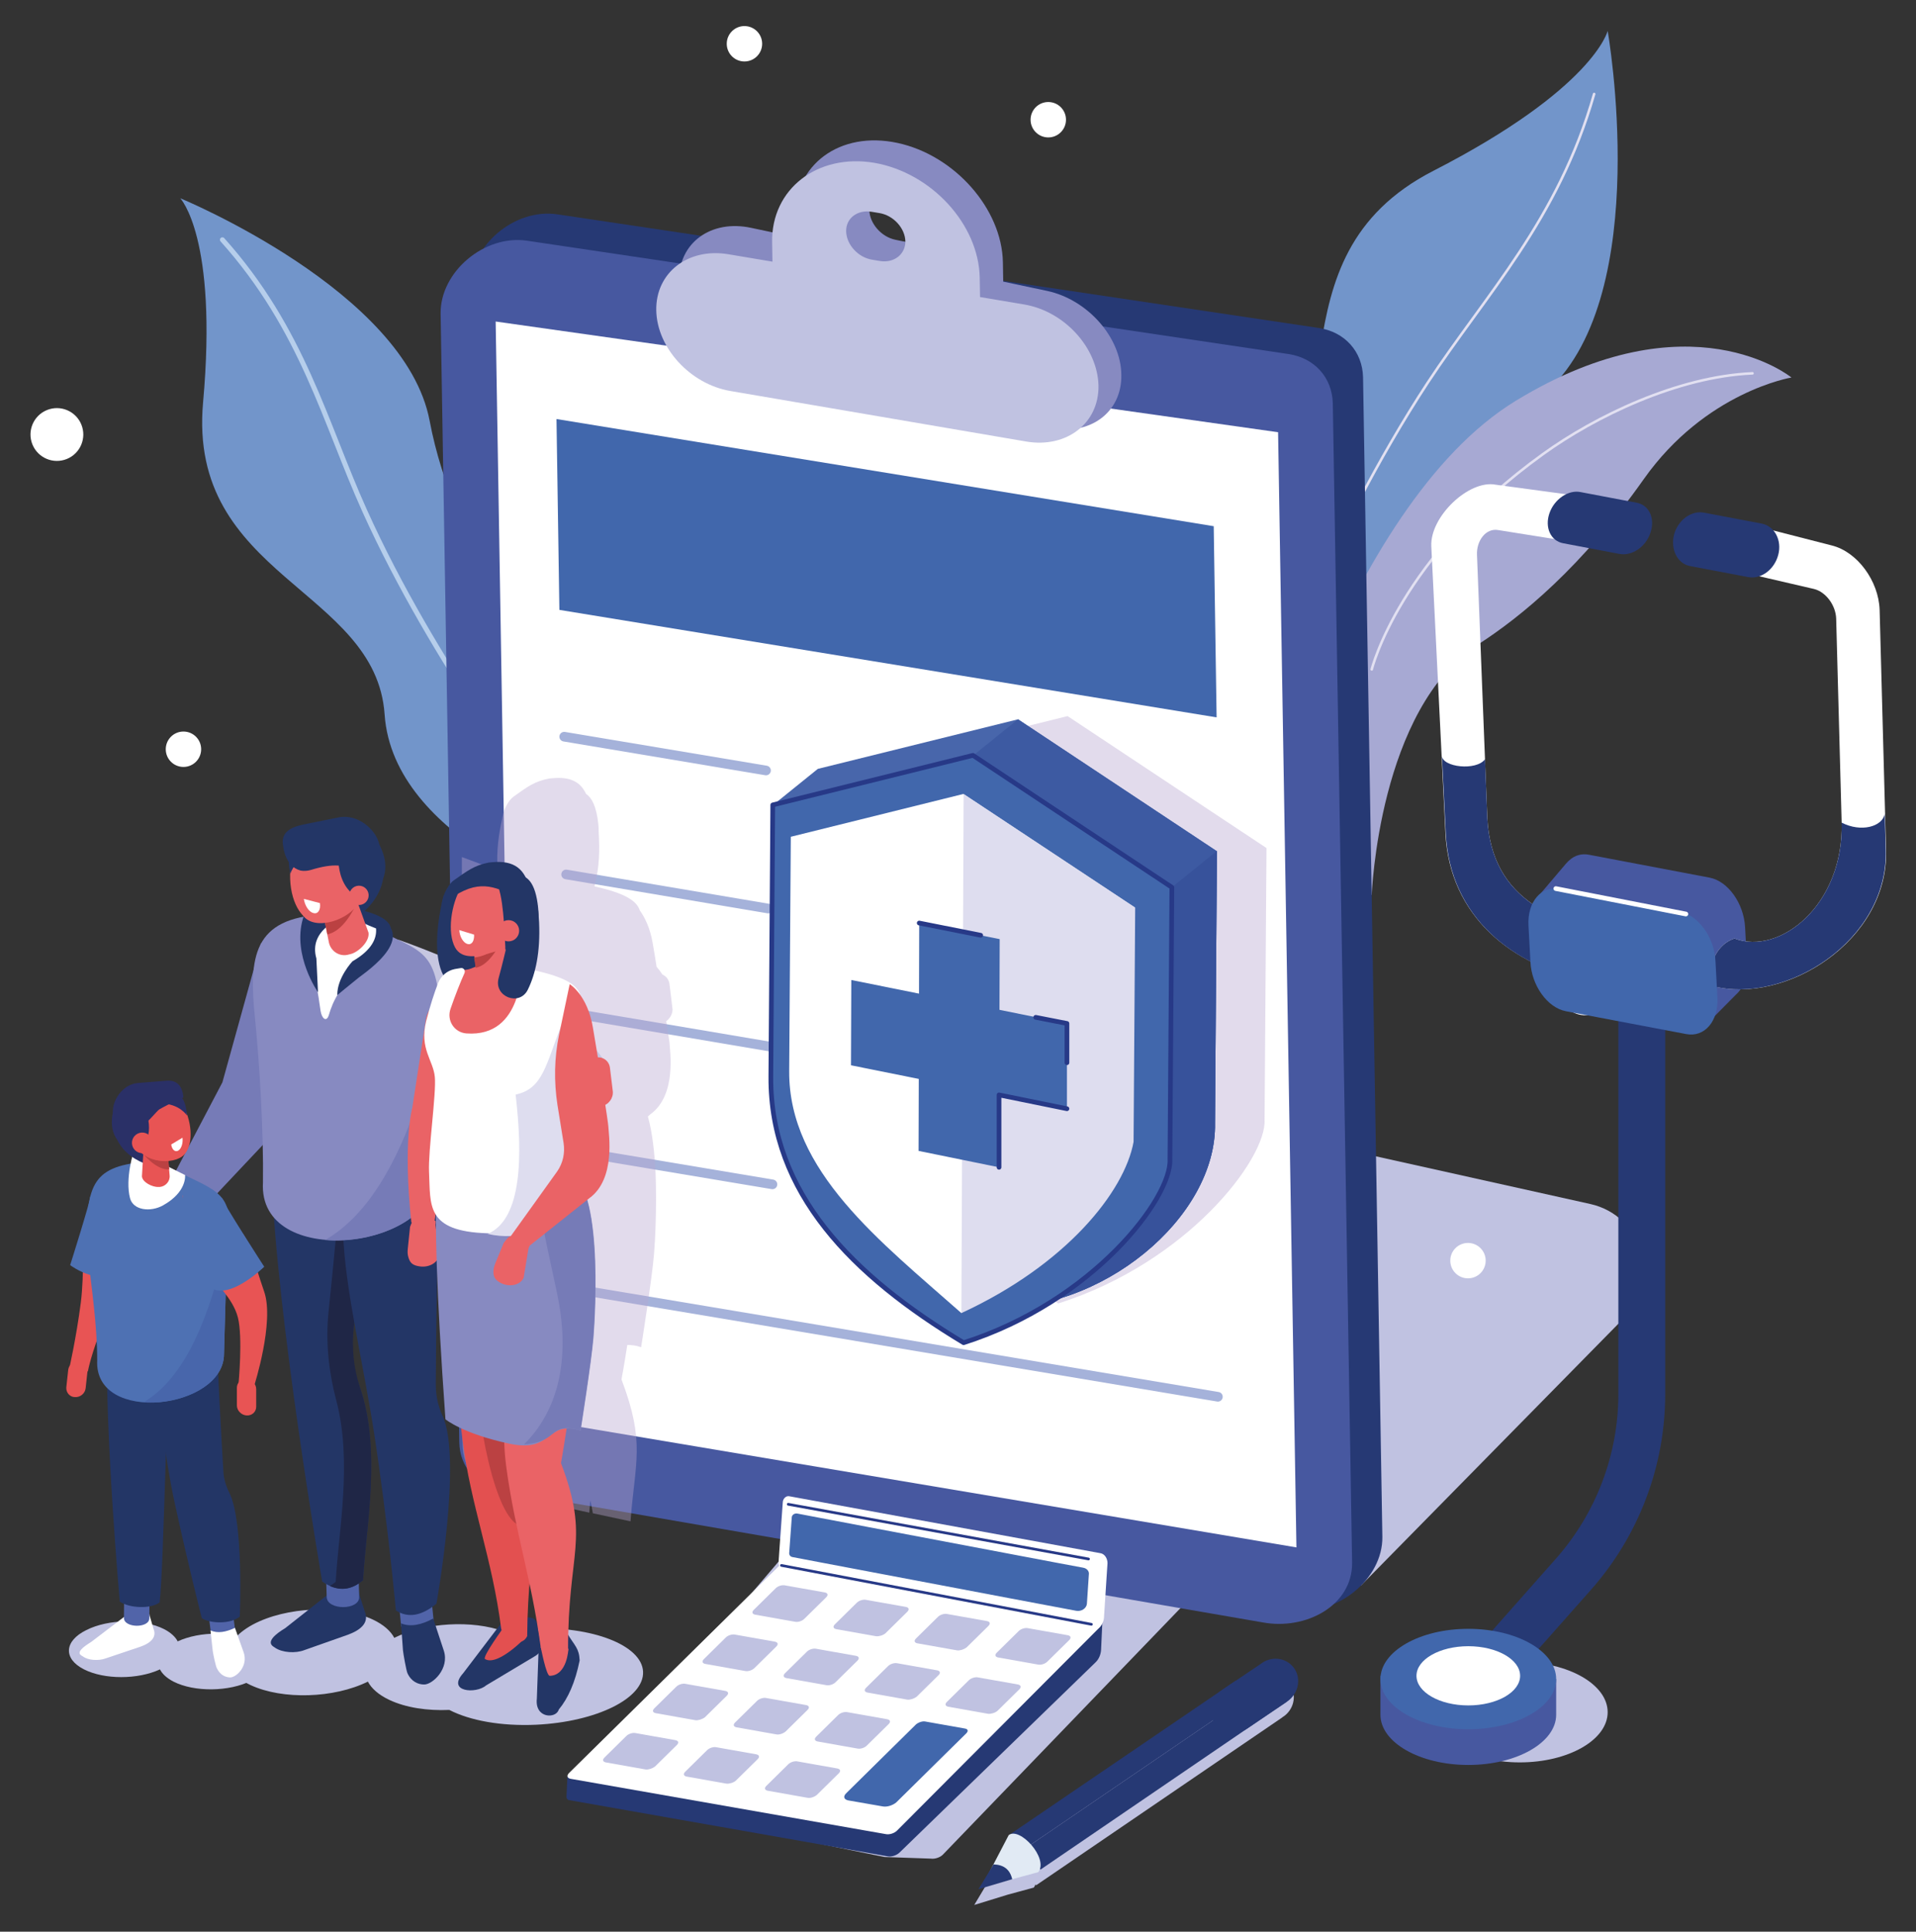 <?xml version="1.0" encoding="utf-8"?>
<!-- Generator: Adobe Illustrator 24.2.1, SVG Export Plug-In . SVG Version: 6.00 Build 0)  -->
<svg version="1.1" id="Layer_1" xmlns="http://www.w3.org/2000/svg" xmlns:xlink="http://www.w3.org/1999/xlink" x="0px" y="0px"
	 width="595.3px" height="600.2px" viewBox="0 0 595.3 600.2" style="enable-background:new 0 0 595.3 600.2;" xml:space="preserve"
	>
<rect x="0" y="0" width="595.3" height="600.2" fill="#333333" stroke="none"/>
<style type="text/css">
	.st0{fill:#C0C2E1;}
	.st1{fill:#7295CA;}
	.st2{fill:none;stroke:#B6CEEB;stroke-width:1.532;stroke-linecap:round;stroke-linejoin:round;stroke-miterlimit:10;}
	.st3{fill:none;stroke:#E2E0F1;stroke-width:0.793;stroke-linecap:round;stroke-linejoin:round;stroke-miterlimit:10;}
	.st4{fill:#A7A9D3;}
	.st5{fill:#263974;}
	.st6{fill:#4758A0;}
	.st7{fill:#FFFFFF;}
	.st8{fill:#878AC1;}
	.st9{fill:#4167AC;}
	.st10{fill:none;stroke:#A5B2DA;stroke-width:2.995;stroke-linecap:round;stroke-linejoin:round;stroke-miterlimit:10;}
	.st11{opacity:0.4;fill:#B7A6CF;}
	.st12{fill:#4866AB;}
	.st13{fill:#3D5AA2;}
	.st14{fill:#37529B;}
	.st15{fill:none;stroke:#273987;stroke-width:1.456;stroke-linecap:round;stroke-linejoin:round;stroke-miterlimit:10;}
	.st16{fill:#DEDDEF;}
	.st17{fill:#E1EAF4;}
	.st18{fill:#767BB7;}
	.st19{fill:#C6C6E1;}
	.st20{fill:#233666;}
	.st21{fill:#5164A9;}
	.st22{fill:#1F2646;}
	.st23{fill:#EA6366;}
	.st24{fill:#BB4142;}
	.st25{fill:#E35050;}
	.st26{fill:#E85454;}
	.st27{fill:#4E71B3;}
	.st28{fill:#2A3067;}
	.st29{fill:none;stroke:#263974;stroke-width:14.561;stroke-linecap:round;stroke-linejoin:round;stroke-miterlimit:10;}
	.st30{fill:none;stroke:#273987;stroke-width:0.833;stroke-linecap:round;stroke-linejoin:round;stroke-miterlimit:10;}
	.st31{fill:none;stroke:#FFFFFF;stroke-width:1.456;stroke-linecap:round;stroke-linejoin:round;stroke-miterlimit:10;}
</style>
<path class="st0" d="M289.2,577.5l-14.4-0.5l-87.7-17.9c-1.3-0.2,0.5-10.4,1.5-11.4l58-68c0.9-1,2.7-1.6,4-1.4l116.5,18.3
	c1.3,0.2,1.6,1.2,0.6,2.1l-74.5,77.3C292.3,577.1,290.5,577.7,289.2,577.5z"/>
<path class="st0" d="M422.9,492.6l81.9-83.3c11.4-11.9,5.4-31.6-10.7-35.2l-232-51.6L422.9,492.6z"/>
<path class="st1" d="M180.6,279.9c0,0-58.4-18.7-61.1-57.9c-2.7-39.2-61.3-42.7-56.4-97C67.7,73.7,56,61.6,56,61.6
	s69.9,28.8,77.5,69.2c7.6,40.4,35.7,73.6,39.6,92.2c3.9,18.6,36.2,62.3,36.2,62.3L180.6,279.9z"/>
<path class="st2" d="M168.6,249.7c0,0-33.6-42.9-55.3-91c-12.4-27.5-19.2-56.3-44.2-84.2"/>
<path class="st1" d="M371.4,251.4c0,0-16.8-64.6,17.6-89.9c34.4-25.3,3.6-81.3,56.3-108.4c49.9-25.6,54.2-43.5,54.2-43.5
	s14.3,81.1-18.4,111.6c-32.7,30.5-46.9,75.7-61.7,90.1s-36.2,69.6-36.2,69.6L371.4,251.4z"/>
<path class="st3" d="M392.2,222.8c0,0,19.9-55.8,51.4-103.9c18.1-27.5,40.5-50.5,51.7-89.7"/>
<path class="st4" d="M389.5,267.5c0,0,27.3-110,81.5-143c54.2-33,85.6-7.2,85.6-7.2s-26.7,4.4-45.9,31.6
	c-19.2,27.2-37.9,42.6-51.4,51.3c-31,19.9-33.1,77.9-33.1,77.9L389.5,267.5z"/>
<path class="st3" d="M426.2,208c0,0,8.5-34.7,53.2-66.9c16.2-11.7,41.8-24.1,65.1-25.1"/>
<path class="st5" d="M401.8,499.9l-236.7-44.9c-7.7-1.5-12.9-7.5-13-15.1l-5.8-350.6c-0.2-13,13.6-24.7,26.9-22.7l236.5,35.3
	c8.1,1.2,13.6,7.3,13.8,15.3l6,360.3C429.7,490.6,415.3,502.4,401.8,499.9z"/>
<path class="st6" d="M392.3,504.1l-236.6-40.9c-7.7-1.5-12.9-7.5-13-15.1l-5.8-350.6c-0.2-13,13.6-24.7,26.9-22.7L400.3,110
	c8.1,1.2,13.6,7.3,13.8,15.3l6,360.3C420.2,498.9,405.7,506.6,392.3,504.1z"/>
<polygon class="st7" points="402.8,480.8 159.6,439.9 154,99.9 397.1,134.3 "/>
<path class="st8" d="M325.4,90.4l-13.7-2.9l-0.1-6c-0.3-16.6-15-33.3-32.8-37.1h0c-17.8-3.8-32.1,6.7-31.8,23.3l0.1,6l-13.7-2.9
	c-12.5-2.7-22.6,4.7-22.4,16.4v0c0.2,11.7,10.6,23.4,23.1,26.1l91.9,19.6c12.5,2.7,22.6-4.7,22.4-16.4v0
	C348.3,104.8,337.9,93.1,325.4,90.4z M280.6,75l-2.4-0.5c-4.4-0.9-8-5.1-8.1-9.2c-0.1-4.1,3.5-6.7,7.9-5.7l2.4,0.5
	c4.4,0.9,8,5.1,8.1,9.2C288.5,73.3,285,75.9,280.6,75z"/>
<path class="st0" d="M318.2,94.6l-13.7-2.3l-0.1-6c-0.3-16.6-15-32.6-32.7-35.7l0,0c-17.7-3-32.1,8.1-31.8,24.7l0.1,6l-13.7-2.3
	c-12.5-2.1-22.6,5.7-22.4,17.4v0c0.2,11.7,10.6,23,23.1,25.1l91.9,15.7c12.5,2.1,22.6-5.7,22.4-17.4v0
	C341,108,330.7,96.7,318.2,94.6z M273.4,81.1l-2.4-0.4c-4.4-0.7-8-4.7-8.1-8.8c-0.1-4.1,3.5-6.8,7.9-6.1l2.4,0.4
	c4.4,0.7,8,4.7,8.1,8.8C281.3,79.1,277.7,81.8,273.4,81.1z"/>
<polygon class="st9" points="378,222.9 173.8,189.5 172.9,130.2 377.1,163.5 "/>
<line class="st10" x1="175.3" y1="228.9" x2="238" y2="239.4"/>
<line class="st10" x1="175.9" y1="271.7" x2="238.7" y2="282.3"/>
<line class="st10" x1="176.6" y1="314.6" x2="239.3" y2="325.2"/>
<line class="st10" x1="177.3" y1="357.5" x2="240" y2="368"/>
<line class="st10" x1="177.9" y1="400.4" x2="378.4" y2="434"/>
<circle class="st7" cx="325.7" cy="37.2" r="5.5"/>
<circle class="st7" cx="231.3" cy="13.6" r="5.5"/>
<circle class="st7" cx="456.1" cy="391.7" r="5.5"/>
<circle class="st7" cx="57" cy="232.8" r="5.5"/>
<ellipse transform="matrix(0.16 -0.987 0.987 0.16 110.397 744.388)" class="st7" cx="492.7" cy="307.3" rx="8.2" ry="8.2"/>
<ellipse transform="matrix(0.927 -0.376 0.376 0.927 -49.398 16.483)" class="st7" cx="17.6" cy="135" rx="8.2" ry="8.2"/>
<path class="st11" d="M208.9,313.1l-0.9-7.4c-0.2-1.3-1-2.4-2.2-2.9c-0.5-0.8-1.1-1.6-1.8-2.4c-0.4-2.6-0.8-5.1-1.2-7.3
	c-0.8-4.8-2.5-8.1-4-10.2c-1-3.1-4.8-5.4-14.1-7.5c1.1-4.1,1.7-9,1.4-15c0-0.7-0.1-1.4-0.1-2c0-0.7,0-1.5-0.1-2.3
	c-0.6-5.7-2.1-8.3-3.8-9.4c-1.8-3.9-5.1-5.4-10.4-4.9l-1.1,0.1c-4.6,0.9-6.8,2.6-11,5.6c-1.6,1.1-3.1,4.1-3.4,6
	c0,0.1-0.1,0.3-0.1,0.4l0,0c0,0,0,0.2-0.1,0.6c-0.8,3.5-2,10.1-1.3,16.1c-5.3-2.2-9.4-3.6-11.2-4.3l0.2,182.3
	c0,7.5,4.7,13.5,12,15.4c2-13.6,5.1-40.3,0.6-49.9c-1.4-3-2.2-6.4-2.1-9.8c0.1-8,0.2-21.6,0.4-35c0.4,11.3,1.2,26.1,2.6,45.8
	c0,0,1.5,1.2,4.9,2.8c0.1,1.1,0.3,2.3,0.4,3.6c2,16.2,6.8,30.2,10,46.2l10.6,2.3c0.1-1.3,0.2-2.6,0.3-3.8c0.3,1.3,0.6,2.7,0.8,4
	l11.7,2.5c1.4-18.6,4.7-24.3-2.8-44.1c0,0,0.8-4.2,1.8-10.7c1.2,0,2.6,0.1,4.3,0.7c0,0,3.4-21.4,4-28.9c0.3-3.4,0.9-14.1,0.5-24.9
	c-0.3-6.5-1-12.9-2.4-17.9l0.8-0.7c8.3-6,6-20,5.9-22.4c0,0-0.4-2.6-1-6.5C208.2,316.4,209.2,314.8,208.9,313.1z"/>
<g>
	<g>
		<path class="st11" d="M328.8,405L328.8,405c-34.6-20.8-60.1-46.6-59.9-82.6l0.6-84.5l62.2-15.4l61.8,41l-0.6,84.5
			C393.5,360,369.1,392.2,328.8,405z"/>
		<g>
			<path class="st12" d="M306.7,406.3L306.7,406.3c-31.8-9-53.5-47-53.2-83l-13.4-73.1l14-11.3l62.2-15.4l61.8,41l-0.6,84.5
				C378.1,378.3,342,408.3,306.7,406.3z"/>
			<path class="st13" d="M306.7,406.3L306.7,406.3c-31.8-9-53.5-47-53.2-83l48.8-88.5l14-11.3l61.8,41l-0.6,84.5
				C378.1,378.3,342,408.3,306.7,406.3z"/>
			<path class="st14" d="M306.7,406.3L306.7,406.3c-31.8-9-53.5-47-53.2-83l110.6-47.6l14-11.3l-0.6,84.5
				C378.1,378.3,342,408.3,306.7,406.3z"/>
			<path class="st9" d="M299.4,417.2L299.4,417.2c-34.6-20.8-60.1-46.6-59.9-82.6l0.6-84.5l62.2-15.4l61.8,41l-0.6,84.5
				C364.1,372.2,339.6,404.4,299.4,417.2z"/>
			<path class="st15" d="M299.4,417.2L299.4,417.2c-34.6-20.8-60.1-46.6-59.9-82.6l0.6-84.5l62.2-15.4l61.8,41l-0.6,84.5
				C364.1,372.2,339.6,404.4,299.4,417.2z"/>
			<path class="st7" d="M298.7,408c-25.1-22.2-53.7-44.1-53.5-75.2l0.5-72.8l53.6-13.3l53.3,35.3l-9.2,47.4
				C343.3,360.4,298.7,408,298.7,408z"/>
			<path class="st16" d="M298.7,408L298.7,408l0.7-161.3l53.3,35.3l-0.5,72.8C349.4,370.2,331.4,392.9,298.7,408z"/>
		</g>
	</g>
	<g>
		<g>
			<g>
				<polygon class="st9" points="310.4,362.7 285.4,357.6 285.6,286.8 310.6,291.8 				"/>
			</g>
			<g>
				<polygon class="st9" points="264.4,331 264.5,304.5 331.5,318 331.5,344.5 				"/>
			</g>
		</g>
	</g>
</g>
<g>
	<path class="st0" d="M400.9,523.5c-2.1-3.3-6.6-4.1-10.1-1.8c0,0-0.1,0.1-0.1,0.1l0,0l-6.4,4.3c-0.2,0.1-0.5,0.3-0.7,0.4
		c0,0-0.1,0.1-0.1,0.1l0,0l-2.4,1.6c0,0,0,0,0,0l-68.4,46.6c-0.2,0.1-0.4,0.2-0.6,0.3l-4.8,9.1l0,0l-4.6,7.7l10.4-3.2l0,0l8.1-2.2
		c0.2-0.3,0.4-0.6,0.5-1l0.2,0.3l76.4-52.1l0,0c0,0,0.1-0.1,0.1-0.1C402,531.4,403,526.9,400.9,523.5z"/>
	<g>
		<path class="st5" d="M392.1,516.7c0,0-0.1,0.1-0.1,0.1l0,0l-12.3,8.3c-3.4,2.3-4.5,6.9-2.3,10.2c2.1,3.3,6.6,4.1,10.1,1.8
			l12.3-8.3l0,0c0,0,0.1-0.1,0.1-0.1c3.4-2.3,4.5-6.9,2.3-10.2C400,515.2,395.5,514.4,392.1,516.7z"/>
		<path class="st5" d="M399.8,528.7l-76.5,52.2l-5.6-6l74.5-50.8C403.4,516.5,406.1,523.5,399.8,528.7z"/>
		<path class="st5" d="M317.7,574.9c-1.4-3.3-3.5-0.4-3.8-5l69.9-47.6c5.5-1.9,7.8-0.8,8.7,1.6L317.7,574.9z"/>
		<path class="st17" d="M313.4,570.2l-8.5,16.3l17.7-4.8C325.9,577.4,316.8,567.5,313.4,570.2z"/>
		<path class="st5" d="M304,587l4.7-7.7c3.2,0.1,5.1,1.6,5.8,4.6L304,587z"/>
	</g>
</g>
<g>
	<polygon class="st18" points="81.1,293 69.1,336.3 79.2,354 94.6,327 	"/>
	<path class="st18" d="M69.1,336.3l-19.7,37.5l7.9,7.8l26.1-27.7c2.1-1.7-0.5-1.2-0.3-4.1L82.8,335L69.1,336.3z"/>
	<g>
		<path class="st0" d="M78.5,504.8c10.4-5.6,27.2-6.3,37.3-1.6c3.4,1.6,5.6,3.6,6.7,5.7c9.7-4.8,24.2-5.6,34.1-2
			c2.8-0.5,5.7-0.8,8.7-0.9c18.7-0.8,34.1,5.2,34.5,13.4c0.4,8.3-14.5,15.6-33.2,16.5c-10.9,0.5-20.6-1.3-27-4.6
			c-6.8,0.3-13.5-0.7-18.6-3.1c-3.4-1.6-5.6-3.6-6.7-5.7c-10.5,5.2-26.5,5.7-36.4,1.1C67.8,518.9,68.1,510.5,78.5,504.8z"/>
		<path class="st19" d="M123.8,292c0,0,53.7,18.4,64.6,38.8l-10.1,9.9l-63.1-20.2L123.8,292z"/>
		<path class="st20" d="M112.1,282.8c0,0,8.8,1.7,9.3,5.6c0.4,3.9,0.1,7.5,0.1,7.5l-27.4-1.6l1.5-10.8L112.1,282.8z"/>
		<path class="st20" d="M88.6,505.9l13.7-10.8c2.1-0.8,4.7-1.1,7.8-0.4c1.4,0.3,1.5-0.7,1.5,0.6l1.7,5.3c1.5,3.5-1.1,5.8-5.1,7.3
			l-13.6,4.8c-2.8,1.1-6.9,0.8-9.1-0.7l-0.6-0.4C82.7,510.1,85.6,507.7,88.6,505.9z"/>
		<path class="st21" d="M111.6,496.2c0.1,4.2-10,4.2-10.1,0l-0.4-13.5l10.1,0L111.6,496.2z"/>
		<path class="st20" d="M112.8,491c-4,3.4-8.2,3.5-12.7,0.4c0,0-14.3-83.1-15.7-126.1l30.9-11.8c-1.7,26.5-6.6,70.2-6.6,70.2
			C119.8,444.8,113.8,472.1,112.8,491z"/>
		<path class="st22" d="M115.4,353.5l-8.7,3.3c-1.1,15.7-3.1,36.3-4.6,50.6c-1,9.3,0,18.7,2.4,27.8c5,19,0.7,40.5-0.2,56.3
			c-0.6,0.5-1.2,0.9-1.8,1.3c3.6,1.6,7,1,10.3-1.8c0.9-16.8,5.8-40.2-1-60.1c-2-5.9-2.5-12.2-1.9-18.3
			C111.5,397.9,114.2,371.7,115.4,353.5z"/>
		<path class="st21" d="M134.7,503.3c0.4,4.1-9.7,5.7-10.1,1.6l-1.3-13.3l10.1-1.6L134.7,503.3z"/>
		<path class="st20" d="M135.6,498.3c-4.5,3.7-8.7,4.6-12.6,2.1c0,0-2.4-26.8-6.8-55.3c-3.4-22-8.9-44-9.6-61.7l30.2-18.6
			c-1,15.8-1.3,50.4-1.4,65.3c0,3.5,0.7,6.8,2.1,9.8C143.7,453.3,135.6,498.3,135.6,498.3z"/>
		<path class="st8" d="M81.7,367.4c0.2-14.8-0.9-36.1-2.8-54.5c-1.5-18.1,1.4-29.2,26-28.8l6.6,1.8c19.3,10.7,24.3,6.9,25.4,30.8
			l-1.8,48.7C134.8,388.5,80.1,394.6,81.7,367.4z"/>
		<path class="st18" d="M136.9,316.7l-1.8,48.7c-0.2,13.5-18.8,21.2-34.1,19.9C118.4,375.3,129.3,350,136.9,316.7z"/>
		<g>
			<g>
				<path class="st7" d="M120,289.7c0,0,1.3,6.7-8.9,13c-5.2,3.3-7.7,8.4-8.9,12.6c-0.7,2.4-2.2,1.3-2.6-1.2
					c-0.9-6.5-1.3-8.4-2.9-13.2c-2.6-7.7,0.6-19.5,1-19.7C98.3,281.2,120,289.7,120,289.7z"/>
			</g>
		</g>
		<path class="st20" d="M105.6,285.5c0,0-9.8,3.6-7.3,12.3l0.5,10.5c0,0-8-11.4-4.7-22.8C97.3,274.2,105.6,285.5,105.6,285.5z"/>
		<path class="st20" d="M101.6,285c0,0,1.9,2.7,3,3.3c1.1,0.5,16.5-7.1,14.4-19.8c-1.3-8.1-16.7-5.4-16.7-5.4L101.6,285z"/>
		<path class="st23" d="M108.7,296.5l-0.8,0.2c-2.6,0.5-5.1-1.2-5.7-3.8l-2.9-14.6c-0.5-2.6,1.2-5.1,3.8-5.7l0.8-0.2
			c2.6-0.5,5.1,1.2,5.7,3.8l4.9,13.6C114.9,292.5,111.3,296,108.7,296.5z"/>
		<path class="st24" d="M100.9,286.2c0,0,6.3-0.1,10.2-6.2c0,0-3.7,9.3-9.4,10.3L100.9,286.2z"/>
		<path class="st20" d="M114.8,283.8c0,0,7.2,7.7-5.3,14.9c0,0-4.8,5.1-4.7,10.5c0,0,4.2-3.5,6.6-5.4
			C113.8,301.9,131.9,289.9,114.8,283.8z"/>
		
			<ellipse transform="matrix(1.778756e-02 -1 1 1.778756e-02 -175.306 365.403)" class="st23" cx="98.3" cy="271.9" rx="14.4" ry="8.2"/>
		<path class="st23" d="M111.9,279.7c-2.9,6.3-14.2,9.7-17.7,4.8c-3.5-4.9,0-16,2.8-22.3c2.9-6.3,8-7.4,11.5-2.5
			C112,264.6,114.8,273.4,111.9,279.7z"/>
		<path class="st20" d="M105.3,263.7c0,0-2.1,12.6,7.8,16c0,0,11.7-6,4-18.6c-6.8-11.2-19-3.6-19-3.6L105.3,263.7z"/>
		<path class="st20" d="M90.2,271.5c0,0,1.6-5.4,8.4-7.3l-5.1-3.4C93.5,260.8,88.1,261.7,90.2,271.5z"/>
		<path class="st20" d="M110.2,271.5c-2.1-3.1-6.8-3.3-13.6-1.2c-1,0.3-2.2,0.4-3.2,0.2c-4.9-1.3-5.4-7.5-5.4-7.5
			c-0.9-4.2,2-5.9,6.2-6.8l10.9-2.2c6.2-1.3,11.8,4,12.7,8.2l0.2,0.7C118.9,267,114.4,270.6,110.2,271.5z"/>
		
			<ellipse transform="matrix(0.999 -5.218256e-02 5.218256e-02 0.999 -14.363 6.196)" class="st23" cx="111.5" cy="278.1" rx="3" ry="3"/>
		<path class="st20" d="M124.6,504.4l0.6,8.4c0.1,1,1,6.2,1.4,7.1c1.2,2.6,3.3,3.5,5.2,3.5c2.6,0,7.9-4.9,6.1-10.5
			c-1.6-4.9-3.3-10-3.3-10C130.9,504.9,127.5,505.6,124.6,504.4z"/>
		<g>
			<g>
				<path class="st7" d="M97.4,283.7L97.4,283.7c-1.4-0.3-2.7-2.3-3-4.4l5,1.3C99.7,282.7,98.8,284.1,97.4,283.7z"/>
			</g>
		</g>
		<path class="st20" d="M143.9,519.9L156,504c1.9-1.2,5.6-1.8,8.7-1.4c1.4,0.2,2.1,1,2.3,2.4l0.5,2.5c0.6,4.2,1.2,5.6-1.3,7.1
			l-15.2,9.1C147.9,526.4,138.7,525.7,143.9,519.9z"/>
		<path class="st25" d="M156.6,505.5c0,0-6.9,9.4-5.9,10c4.1,2.4,13.1-7.2,13.1-7.2S158.3,505,156.6,505.5z"/>
		<path class="st25" d="M163.8,508.3c-1.5,3.7-7.3,1.6-8.1-2.3c-2.7-21.6-9.5-38.4-12-58.6c-2.8-22.7-1.2-23.1-5.6-57.9l21.4,2.7
			c-0.7,25.1,1.7,56.7,1.7,56.7C170,473,164,478.4,163.8,508.3z"/>
		<path class="st24" d="M150.2,446.5c0,0,3.6,22.3,10.2,27c6.6,4.8-1.2-26.1-1.2-26.1L150.2,446.5z"/>
		<path class="st20" d="M137.9,278.1c0,0-8.3,29.1,8,30.2c16.3,1.1,16.8-21.2,16.8-21.2L137.9,278.1z"/>
		<path class="st23" d="M130.5,393.5L130.5,393.5c3,0.4,5.7-1.3,6-3.7l-1.2-9.2c0.3-2.4-0.1-0.7-3.2-1.1h0c-3-0.4-3.1-2.7-4.7,1.7
			l-0.7,6.8c-0.1,0.9-0.1,1.8,0.2,2.7C127.4,392.4,128.2,393.2,130.5,393.5z"/>
		<path class="st23" d="M132.3,316.9l-4.2,27.3c0,0-3,10.2-0.3,35.6l7,1.2l5-33.4l0-37.1l0,0C136.3,309.1,132.8,313.3,132.3,316.9z"
			/>
		<path class="st20" d="M166.8,527.8l0.6-16.8c0.8-1.3,3-2.2,5.3-2c1,0.1-0.1-0.5,0.7,0.9l2.7-2.6c2.5,4.2,3.8,4.7,4,8.6
			c-1.4,6.9-3.6,11.8-6.5,15.3C172.8,534.1,166.1,534,166.8,527.8z"/>
		<path class="st23" d="M168,511.7c0,0,1.7,9,2.8,9c5.5-0.1,5.8-8.4,5.8-8.4S168.8,511,168,511.7z"/>
		<path class="st23" d="M176.5,512.9c-1.5,4-7.7,2.8-8.5-1.1c-3-22.1-7.9-35.3-10.7-56c-3.1-23.2,6.2-25.3,1.4-61l22.1,0.5
			c-0.5,26.1-6.5,59.3-6.5,59.3C183.4,478.6,176.4,481.8,176.5,512.9z"/>
		<path class="st8" d="M137.2,360.3c0,0-4.7-1.6,1.2,80.7c0,0,5.4,4.5,20,7.6c13.7,2.9,10.9-7.4,22-4.1c0,0,3.4-21.5,4-28.9
			c0.6-7.4,3.2-50.7-9-51.6C163.1,363.2,137.2,360.3,137.2,360.3z"/>
		<path class="st18" d="M180.3,444.5c0,0,3.4-21.4,4-28.9c0.6-7.4,3.2-50.7-9-51.6c-2.8-0.2-6.3-0.5-10-0.9
			c1.2,7.1,3.4,18.8,7.6,37.9c5.6,25.4-2.2,40-10.1,47.8C173.9,448.1,170.4,441.6,180.3,444.5z"/>
		<path class="st23" d="M135.7,321.1c0,0-1.4-19.3,9.2-19.8c1.5-0.1,3.8-1.6,5.5-1.7c8.8-0.2,7.6-0.1,14.2,1.9
			c2.5,0.7,4.5,7.6,4.4,10.2l4.5,7.5C159.5,324.9,146.3,327.5,135.7,321.1z"/>
		<path class="st7" d="M143.1,300.8c0.9-0.2,1.6,0.7,1.2,1.6c-1.2,2.6-3,7.2-4.3,11c-1.3,3.6,1.1,7.4,4.9,7.7
			c17.9,1.3,16.9-21,17.5-20.7l3.6,1.1c19.2,4.2,15.1,9.7,11.3,20.1c0,0-4.2,18.2-3.8,25.4c0.3,6.3,6.8,15.6,8,17.5
			c1.6,2.5-5.5,19.5-30,18.7c-19.3-0.6-17.7-8.7-18.2-19.1c-0.3-6.6,2.3-24.3,1.8-29.5c-0.5-5.2-4.8-8.7-2.7-17.3
			c1.2-4.7,2.6-9,3.7-11.8c0.9-2.3,2.8-3.9,5.2-4.4L143.1,300.8z"/>
		<path class="st23" d="M153,305.3l-0.6,0.1c-2.1,0.4-4-0.9-4.3-3l-1.6-11.6c-0.3-2.1,1.2-4.1,3.2-4.5l0.6-0.1
			c2.1-0.4,5.3,0.2,5.6,2.3l2.3,12.2C158.4,302.9,155.1,304.9,153,305.3z"/>
		<path class="st24" d="M147.3,297.5c0,0,5-0.1,8.4-5c0,0-3.3,7.4-7.9,8.2L147.3,297.5z"/>
		<path class="st20" d="M137.4,280c0,0-2.6,12.3,4.5,15.1c7,2.8,9.4-22.3,9.4-22.3L137.4,280z"/>
		<path class="st23" d="M158.5,273.7c-1.7-3.2-4.5-3.9-7.1-2.3c-2.5-1.2-5.6,0.2-8,4.1c-3.3,5.4-4.5,14.3-2,18.9
			c1.1,2,2.9,2.6,4.7,2.7c1.6,0.1,3.3-0.1,4.9-0.6c5.7-1.8,5.8-1,8-4.6C162.4,286.5,161,278.3,158.5,273.7z"/>
		<path class="st20" d="M154.8,275.5c2,5.5,2,18.1,2.3,19.7c0,0,11.4-0.2,10.1-13.1c-1.6-16.1-10.9-8.1-10.9-8.1L154.8,275.5z"/>
		<path class="st20" d="M158.7,277.8c-6.2-2.7-11.3-4.8-21.1,3.2c-0.7-1.4,1.3-5.9,3.3-7.4c4.3-3,6.4-4.7,11-5.6l1.1-0.1
			c6.7-0.6,10.2,2,11.6,8.5c0.1,0.6,1.2,3.2,1.2,3.7l-2.1-0.8C163.9,283,162.5,277.3,158.7,277.8z"/>
		<g>
			<g>
				<path class="st7" d="M145.2,293.3L145.2,293.3c-1.3-0.4-2.4-2.3-2.5-4.3l4.6,1.4C147.4,292.5,146.5,293.7,145.2,293.3z"/>
			</g>
		</g>
		<path class="st16" d="M181.6,364.8c-1.2-1.9-6.5-11.4-6.8-17.7c-0.2-4.1-1.5-22.9-0.3-28.7c-4.9,12.2-5.7,19.9-14.3,21.7
			c2.2,18.8,2.1,38.7-8.7,43.3C172,388.1,183,367,181.6,364.8z"/>
		<path class="st23" d="M155.9,398.8L155.9,398.8c2.8,1.2,5.8,0.4,6.8-1.8l1.5-9.1c1-2.2,0.1-0.8-2.7-2h0c-2.8-1.2-2.2-3.5-5,0.3
			l-2.6,6.3c-0.3,0.8-0.6,1.7-0.6,2.6C153.3,396.7,153.8,397.8,155.9,398.8z"/>
		<path class="st23" d="M184.2,319.2c-1.7-10.1-7.2-13.4-7.2-13.4l-3.3,15.7c-1.5,7.2-1.6,14.6-0.5,21.8l1.9,11.8
			c0.5,3.2-0.2,6.3-2,8.9l-15.2,21.2l4.2,3.8l21-16.7c8.3-6,6-20,5.9-22.4C189.1,349.8,186.2,330.6,184.2,319.2z"/>
		<path class="st20" d="M157.1,295.3c0,0-0.9,3.9-2.2,8.7c-1.5,5.7,6.5,8.8,9.1,3.5c2.4-4.9,3.9-11.6,3.5-20.9
			c-0.7-15.5-5.1-4.4-5.1-4.4L157.1,295.3z"/>
		<circle class="st23" cx="158" cy="289.2" r="3.3"/>
		<path class="st23" d="M186.9,343.7L186.9,343.7c2.2-0.4,3.7-2.5,3.5-4.6l-0.9-7.4c-0.3-2.1-2.2-3.5-4.4-3.1l0,0
			c-2.2,0.4-3.7,2.5-3.5,4.6l0.9,7.4C182.7,342.7,184.7,344.1,186.9,343.7z"/>
	</g>
</g>
<g>
	<path class="st26" d="M23.3,434.1L23.3,434.1c1.6,0.1,3.1-1.1,3.3-2.7l0.6-5.5c0.2-1.6-1-2.9-2.7-3l0,0c-1.6-0.1-3.1,1.1-3.3,2.7
		l-0.6,5.5C20.5,432.7,21.7,434.1,23.3,434.1z"/>
	<path class="st26" d="M42.5,367.6c0,0,0.3,14.4-3.1,25c-1.5,4.6-4.5,12-7.3,18.8c-3.7,8.8-4.8,14.7-4.8,14.7l-5.9-0.3
		c0,0,2.3-10.1,3.7-21c1.2-9.6,0.2-19.4,1.9-22.2C30.5,376.5,42.5,367.6,42.5,367.6z"/>
	<path class="st27" d="M28,371.9c0.3,0.6-6.2,21.2-6.2,21.2s11.4,8.5,15.8-1c4.4-9.6,8.7-24.7,6.8-28C42.4,360.7,28,371.9,28,371.9z
		"/>
	<path class="st0" d="M78.8,510c-6.3-3.2-16.7-3.2-23.6,0c-0.7-1.4-2.1-2.7-4.2-3.8c-6.5-3.3-17.3-3.2-24.2,0.3
		c-6.9,3.4-7.2,8.9-0.7,12.2c6.3,3.2,16.7,3.2,23.6,0c0.7,1.4,2.1,2.7,4.2,3.8c6.5,3.3,17.3,3.2,24.2-0.3
		C84.9,518.8,85.3,513.3,78.8,510z"/>
	<path class="st7" d="M28.3,510.2l10.9-8.3c1.7-0.6,3.7-0.8,6.1-0.3c1.1,0.3,1.2-0.5,1.2,0.4l1.2,4.1c1.1,2.7-1,4.5-4.2,5.6
		l-10.7,3.6c-2.2,0.8-5.4,0.6-7-0.6l-0.5-0.3C23.6,513.4,26,511.6,28.3,510.2z"/>
	<path class="st21" d="M46.4,502.8c0,3.2-7.9,3.1-7.9-0.1l0.1-10.5l7.9,0.1L46.4,502.8z"/>
	<path class="st20" d="M49.6,497.9c-2.7,2.1-9.6,1.8-12.4-0.3c0,0-4.7-53.5-3.9-81.3l20.5-7C51.7,426.4,51,485.7,49.6,497.9z"/>
	<path class="st21" d="M73,506.1c0.4,3.1-7.1,4-7.5,1l-1.3-10l7.5-1L73,506.1z"/>
	<path class="st20" d="M74.5,502.3c-2.8,2.4-9.2,2.2-11.8,0.5c0,0-4.4-17.2-8.5-36.2c-3.2-14.8-4.5-29.5-5.7-41.3l18.9-11.6
		c0.1,10.5,1.4,33.5,2,43.4c0.1,2.3,0.8,4.6,1.8,6.6C75.8,472.6,74.5,502.3,74.5,502.3z"/>
	<path class="st27" d="M30.2,422.7c0-10.9-1.7-22.2-3.3-35.9c0-18.9,1.7-24.8,19.8-25.9l4.9,1.3c14.3,7.7,21.6,7.4,19,22.5l-1,36
		C69.6,437.9,29.2,442.8,30.2,422.7z"/>
	<path class="st12" d="M70.6,384.7l-1,36c0,10-13.8,15.8-25,15C57.4,428.2,65.3,409.4,70.6,384.7z"/>
	<g>
		<g>
			<path class="st7" d="M57.5,365.1c0,0,0.7,5.2-6.8,9.4c-3.9,2.2-9.3,1.6-10.3-2.2c-1.6-6,1.1-14.9,1.4-14.9
				C42.1,357.4,57.5,365.1,57.5,365.1z"/>
		</g>
	</g>
	<path class="st28" d="M52.5,359.5c0,0-0.8,2.5-1.6,3.2c-0.8,0.7-14.1-1.7-15.4-11.9c-0.8-6.5,11.5-7.8,11.5-7.8L52.5,359.5z"/>
	<path class="st26" d="M49.2,368.8l0.5,0c1.8-0.2,3.2-1.8,3-3.6l-0.9-10.3c-0.2-1.8-1.8-3.2-3.6-3l-0.5,0c-1.8,0.2-3.2,1.8-3,3.6
		l-0.6,10C44.2,367.3,47.3,368.9,49.2,368.8z"/>
	<path class="st24" d="M52.3,360.4c0,0-4.2,1.2-8-2.1c0,0,4.3,5.5,8.3,5L52.3,360.4z"/>
	
		<ellipse transform="matrix(0.955 -0.298 0.298 0.955 -101.453 31.297)" class="st26" cx="52" cy="348.8" rx="6.5" ry="11.4"/>
	<path class="st26" d="M43.4,357.7c3.6,4.1,13,4.2,14.6-0.3c1.6-4.5-3.5-12.2-7.1-16.3c-3.6-4.1-7.7-3.9-9.3,0.6
		C40,346.2,39.9,353.6,43.4,357.7z"/>
	<path class="st28" d="M44.9,344.1c0,0,4.4,9.1-2.4,13.9c0,0-10.2-1.9-7.2-13.3c2.7-10,13.6-7,13.6-7L44.9,344.1z"/>
	<path class="st28" d="M58.1,346.6c0,0-2.4-3.7-8-3.7l3.1-3.7C53.2,339.2,57.6,338.7,58.1,346.6z"/>
	<path class="st28" d="M42.9,351c0.9-2.8-3.8-1.8,1.8-1.8c0.9,0,4.1-4.1,4.8-4.5C53,342.7,57,341,57,341c-0.3-3.4-1.9-5.5-5.3-5.2
		l-8.8,0.7c-5,0.4-8.1,5.7-7.8,9.1l0,0.6C35.3,349.6,39.5,351.3,42.9,351z"/>
	<ellipse transform="matrix(0.796 -0.606 0.606 0.796 -206.018 99.109)" class="st26" cx="44" cy="355.1" rx="3.2" ry="3.2"/>
	<path class="st7" d="M65.4,506.6l0.7,6.4c0.1,0.8,0.9,4.7,1.3,5.4c1,2,2.5,2.7,4,2.8c2,0.1,5.8-3.5,4.3-7.8
		c-1.3-3.7-2.7-7.6-2.7-7.6C70.2,507.1,67.7,507.6,65.4,506.6z"/>
	<g>
		<g>
			<path class="st7" d="M55.4,357.5L55.4,357.5c1-0.6,1.5-2.4,1.3-4l-3.5,2.1C53.4,357.2,54.4,358.1,55.4,357.5z"/>
		</g>
	</g>
	<path class="st26" d="M76.6,439.8L76.6,439.8c-1.6-0.1-3-1.5-3-3.1l0-5.5c0-1.6,1.3-2.8,3-2.7h0c1.6,0.1,3,1.5,3,3.1l0,5.5
		C79.6,438.7,78.3,439.9,76.6,439.8z"/>
	<path class="st26" d="M56.7,371.4c0,0,2.6,14.1,8.1,23.8c2,3.6,7.5,8,9.1,14.1c1.6,6.2,0.2,20.8,0.2,20.8l4.9,0.4
		c0,0,6.3-19.7,3.1-29.1c-3.4-9.9-4.7-16-7.1-18.6C70.3,377.7,56.7,371.4,56.7,371.4z"/>
	<path class="st27" d="M69.1,372.4c-0.3,0.6,13,21.2,13,21.2s-13.8,13.5-18.7,4.1c-4.9-9.4-7.9-25.6-6.1-29
		C59.1,365.5,69.1,372.4,69.1,372.4z"/>
</g>
<path class="st29" d="M461.9,519.6l27-30.5c13.6-15.4,21.2-35.3,21.2-55.9V300.3"/>
<g>
	<ellipse class="st0" cx="472.2" cy="532" rx="27.3" ry="15.6"/>
	<path class="st6" d="M428.9,520.7v12.1c0,8.6,12.2,15.6,27.3,15.6c15.1,0,27.3-7,27.3-15.6v-11.1L428.9,520.7z"/>
	<ellipse class="st9" cx="456.2" cy="521.7" rx="27.3" ry="15.6"/>
	<ellipse class="st7" cx="456.2" cy="520.7" rx="16.1" ry="9.2"/>
</g>
<g>
	<path class="st7" d="M509.6,292.3l-2.9-0.6c-23.3-4.5-43.3-11.7-44.6-37.6l-3.2-81.7c-0.2-4.3,2.7-8.4,6.6-7.7l21.3,3.4l5.9-13.7
		l-28-3.8c-8.3-1.6-20.4,9.9-20,19.1l4.4,89.2c1.3,25.9,20.8,41.3,44.1,45.8l31.3,6L509.6,292.3z"/>
	<path class="st5" d="M509.6,292.3l-2.9-0.6c-23.3-4.5-43.3-11.7-44.6-37.6l-0.7-18.2c-2.7,3.7-13.3,2.5-13.4-1.1l1.2,24.2
		c1.3,25.9,20.8,41.3,44.1,45.8l31.3,6L509.6,292.3z"/>
	<path class="st5" d="M503.1,172.1l-17.4-3.3c-3.9-0.7-5.8-4.9-4.3-9.3v0c1.5-4.4,5.9-7.4,9.7-6.6l17.4,3.3c3.9,0.7,5.8,4.9,4.3,9.3
		v0C511.4,169.9,507,172.9,503.1,172.1z"/>
	<path class="st6" d="M531.2,272.7l-37.4-7.1c-2.4-0.5-4.6,0.2-6.2,1.7l0,0l0,0c-0.4,0.3-0.7,0.7-1.1,1.1l-9,10.6l7.1,7.9l0.1,1.2
		c0.4,7.4,5.3,14.3,11,15.4l16.1,3.1l17.5,12.6l10-10.1l0,0c2.3-2,3.7-5.5,3.5-9.8l-0.6-11.2C541.8,280.7,536.9,273.8,531.2,272.7z"
		/>
	<path class="st7" d="M538.9,291.6c14.1,5.4,34-10.5,33.3-36l-1.7-63.3c-0.1-4.2-3.2-8.4-6.9-9.3l-19.4-4.5l5.9-13.9l19.1,4.9
		c7.9,2,14.5,11,14.8,20l2,74.6c0.8,28.3-31.3,48.1-53.7,42.3C530,305.1,531.2,294.1,538.9,291.6z"/>
	<path class="st5" d="M538.9,291.6c14.1,5.4,34-10.5,33.3-36c6,3.1,12.6,1.3,13.4-2.7l0.3,11.2c0.8,28.3-31.3,48.1-53.7,42.3
		C530,305.1,531.2,294.1,538.9,291.6z"/>
	<path class="st5" d="M525.2,175.9l17.9,3.4c4,0.8,8.2-2.3,9.4-6.9v0c1.2-4.5-1.1-8.9-5.1-9.7l-17.9-3.4c-4-0.8-8.2,2.3-9.4,6.9v0
		C519,170.8,521.2,175.2,525.2,175.9z"/>
	<path class="st9" d="M523.9,321.3l-37.4-7.1c-5.7-1.1-10.7-8-11-15.4l-0.6-11.2c-0.4-7.4,4-12.5,9.7-11.4l37.4,7.1
		c5.7,1.1,10.7,8,11,15.4l0.6,11.2C534,317.3,529.6,322.4,523.9,321.3z"/>
</g>
<g>
	<path class="st5" d="M330.5,506.9l-0.3,0.1l-82.6-14.7c-1.1-0.2-2.6,0.3-3.5,1.1l-56.7,55l-11.1,3.6l-0.3,6.3c0,0.5,0.3,0.9,0.7,1
		l99.2,17.5c1.1,0.2,2.6-0.3,3.5-1.1l60.9-59.1c1.1-1,1.7-2.5,1.8-3.9l0.4-8.7C342.3,502.5,330.5,506.9,330.5,506.9z"/>
	<path class="st7" d="M242.3,486.4c-0.2,0.1-0.4,0.3-0.6,0.5l-64.9,64c-0.8,0.8-0.6,1.6,0.5,1.8l98,17.2c1.1,0.2,2.6-0.3,3.4-1.1
		l62.9-63.1c0.4-0.4,0.9-1.3,0.9-1.3L242.3,486.4z"/>
	<g>
		<path class="st0" d="M247,503.9l-12.4-2.2c-0.9-0.2-1.1-0.8-0.4-1.5l6.8-6.7c0.7-0.7,2-1.1,2.9-0.9l12.4,2.2
			c0.9,0.2,1.1,0.8,0.4,1.5l-6.8,6.7C249.2,503.7,247.9,504.1,247,503.9z"/>
		<path class="st0" d="M272.2,508.4l-12.4-2.2c-0.9-0.2-1.1-0.8-0.4-1.5l6.8-6.7c0.7-0.7,2-1.1,2.9-0.9l12.4,2.2
			c0.9,0.2,1.1,0.8,0.4,1.5l-6.8,6.7C274.4,508.1,273.1,508.5,272.2,508.4z"/>
		<path class="st0" d="M297.4,512.8l-12.4-2.2c-0.9-0.2-1.1-0.8-0.4-1.5l6.8-6.7c0.7-0.7,2-1.1,2.9-0.9l12.4,2.2
			c0.9,0.2,1.1,0.8,0.4,1.5l-6.8,6.7C299.5,512.5,298.3,512.9,297.4,512.8z"/>
		<path class="st0" d="M322.5,517.2l-12.4-2.2c-0.9-0.2-1.1-0.8-0.4-1.5l6.8-6.7c0.7-0.7,2-1.1,2.9-0.9l12.4,2.2
			c0.9,0.2,1.1,0.8,0.4,1.5l-6.8,6.7C324.7,517,323.4,517.4,322.5,517.2z"/>
		<path class="st0" d="M231.5,519.2l-12.4-2.2c-0.9-0.2-1.1-0.8-0.4-1.5l6.8-6.7c0.7-0.7,2-1.1,2.9-0.9l12.4,2.2
			c0.9,0.2,1.1,0.8,0.4,1.5l-6.8,6.7C233.7,519,232.4,519.4,231.5,519.2z"/>
		<path class="st0" d="M256.7,523.6l-12.4-2.2c-0.9-0.2-1.1-0.8-0.4-1.5l6.8-6.7c0.7-0.7,2-1.1,2.9-0.9l12.4,2.2
			c0.9,0.2,1.1,0.8,0.4,1.5l-6.8,6.7C258.9,523.4,257.6,523.8,256.7,523.6z"/>
		<path class="st0" d="M281.9,528.1l-12.4-2.2c-0.9-0.2-1.1-0.8-0.4-1.5l6.8-6.7c0.7-0.7,2-1.1,2.9-0.9l12.4,2.2
			c0.9,0.2,1.1,0.8,0.4,1.5l-6.8,6.7C284,527.8,282.8,528.2,281.9,528.1z"/>
		<path class="st0" d="M307,532.5l-12.4-2.2c-0.9-0.2-1.1-0.8-0.4-1.5l6.8-6.7c0.7-0.7,2-1.1,2.9-0.9l12.4,2.2
			c0.9,0.2,1.1,0.8,0.4,1.5l-6.8,6.7C309.2,532.2,307.9,532.6,307,532.5z"/>
		<path class="st0" d="M216.1,534.5l-12.4-2.2c-0.9-0.2-1.1-0.8-0.4-1.5l6.8-6.7c0.7-0.7,2-1.1,2.9-0.9l12.4,2.2
			c0.9,0.2,1.1,0.8,0.4,1.5l-6.8,6.7C218.2,534.2,216.9,534.6,216.1,534.5z"/>
		<path class="st0" d="M241.2,538.9l-12.4-2.2c-0.9-0.2-1.1-0.8-0.4-1.5l6.8-6.7c0.7-0.7,2-1.1,2.9-0.9l12.4,2.2
			c0.9,0.2,1.1,0.8,0.4,1.5l-6.8,6.7C243.4,538.6,242.1,539.1,241.2,538.9z"/>
		<path class="st0" d="M266.4,543.3l-12.4-2.2c-0.9-0.2-1.1-0.8-0.4-1.5l6.8-6.7c0.7-0.7,2-1.1,2.9-0.9l12.4,2.2
			c0.9,0.2,1.1,0.8,0.4,1.5l-6.8,6.7C268.6,543.1,267.3,543.5,266.4,543.3z"/>
		<path class="st0" d="M200.6,549.8l-12.4-2.2c-0.9-0.2-1.1-0.8-0.4-1.5l6.8-6.7c0.7-0.7,2-1.1,2.9-0.9l12.4,2.2
			c0.9,0.2,1.1,0.8,0.4,1.5l-6.8,6.7C202.7,549.5,201.5,549.9,200.6,549.8z"/>
		<path class="st0" d="M225.7,554.2l-12.4-2.2c-0.9-0.2-1.1-0.8-0.4-1.5l6.8-6.7c0.7-0.7,2-1.1,2.9-0.9l12.4,2.2
			c0.9,0.2,1.1,0.8,0.4,1.5l-6.8,6.7C227.9,553.9,226.6,554.3,225.7,554.2z"/>
		<path class="st0" d="M250.9,558.6l-12.4-2.2c-0.9-0.2-1.1-0.8-0.4-1.5l6.8-6.7c0.7-0.7,2-1.1,2.9-0.9l12.4,2.2
			c0.9,0.2,1.1,0.8,0.4,1.5l-6.8,6.7C253.1,558.3,251.8,558.8,250.9,558.6z"/>
	</g>
	<path class="st9" d="M299.9,537.1l-12.4-2.2c-0.9-0.2-2.2,0.3-2.9,0.9l-6.8,6.7l0,0l-14.9,14.7c-1,1-0.7,1.9,0.6,2.2l10.9,1.9
		c1.3,0.2,3.1-0.4,4.1-1.3l14.9-14.7l0,0l6.8-6.7C300.9,537.9,300.8,537.3,299.9,537.1z"/>
	<path class="st7" d="M341.9,482.6l-96.7-17.7c-1-0.2-2,0.8-2,2l-1.1,15.5c0,0,0,0,0,0l-0.2,3c-0.1,0.9,0.4,1.6,1.1,1.8l9.2,1.8l0,0
		l64.5,12.9l0-0.1l22.6,4.5c1.8,0.4,3.5-1.4,3.7-3.6l0.9-14c0,0,0,0,0,0l0.2-3C344.1,484.2,343.2,482.8,341.9,482.6z"/>
	<path class="st9" d="M336.5,487.1l-7.5-1.4l0,0l-59.1-11.2l0,0l-22.1-4.2c-0.9-0.2-1.8,0.4-1.8,1.2l-0.8,11.1c0,0.6,0.4,1.1,1,1.2
		l8.4,1.6l0,0l59.1,11.2l0,0l20.7,3.9c1.6,0.3,3.2-0.8,3.3-2.2l0.6-9C338.5,488.2,337.7,487.3,336.5,487.1z"/>
	<line class="st30" x1="242.8" y1="486.4" x2="339.1" y2="504.7"/>
	<line class="st30" x1="244.9" y1="467.4" x2="338.2" y2="484.4"/>
</g>
<line class="st31" x1="483.4" y1="276.1" x2="523.8" y2="284"/>
<polyline class="st15" points="310.4,362.7 310.4,340.2 331.5,344.5 "/>
<polyline class="st15" points="321.8,316.1 331.5,318 331.5,330.2 "/>
<line class="st15" x1="285.6" y1="286.8" x2="304.7" y2="290.6"/>
</svg>
